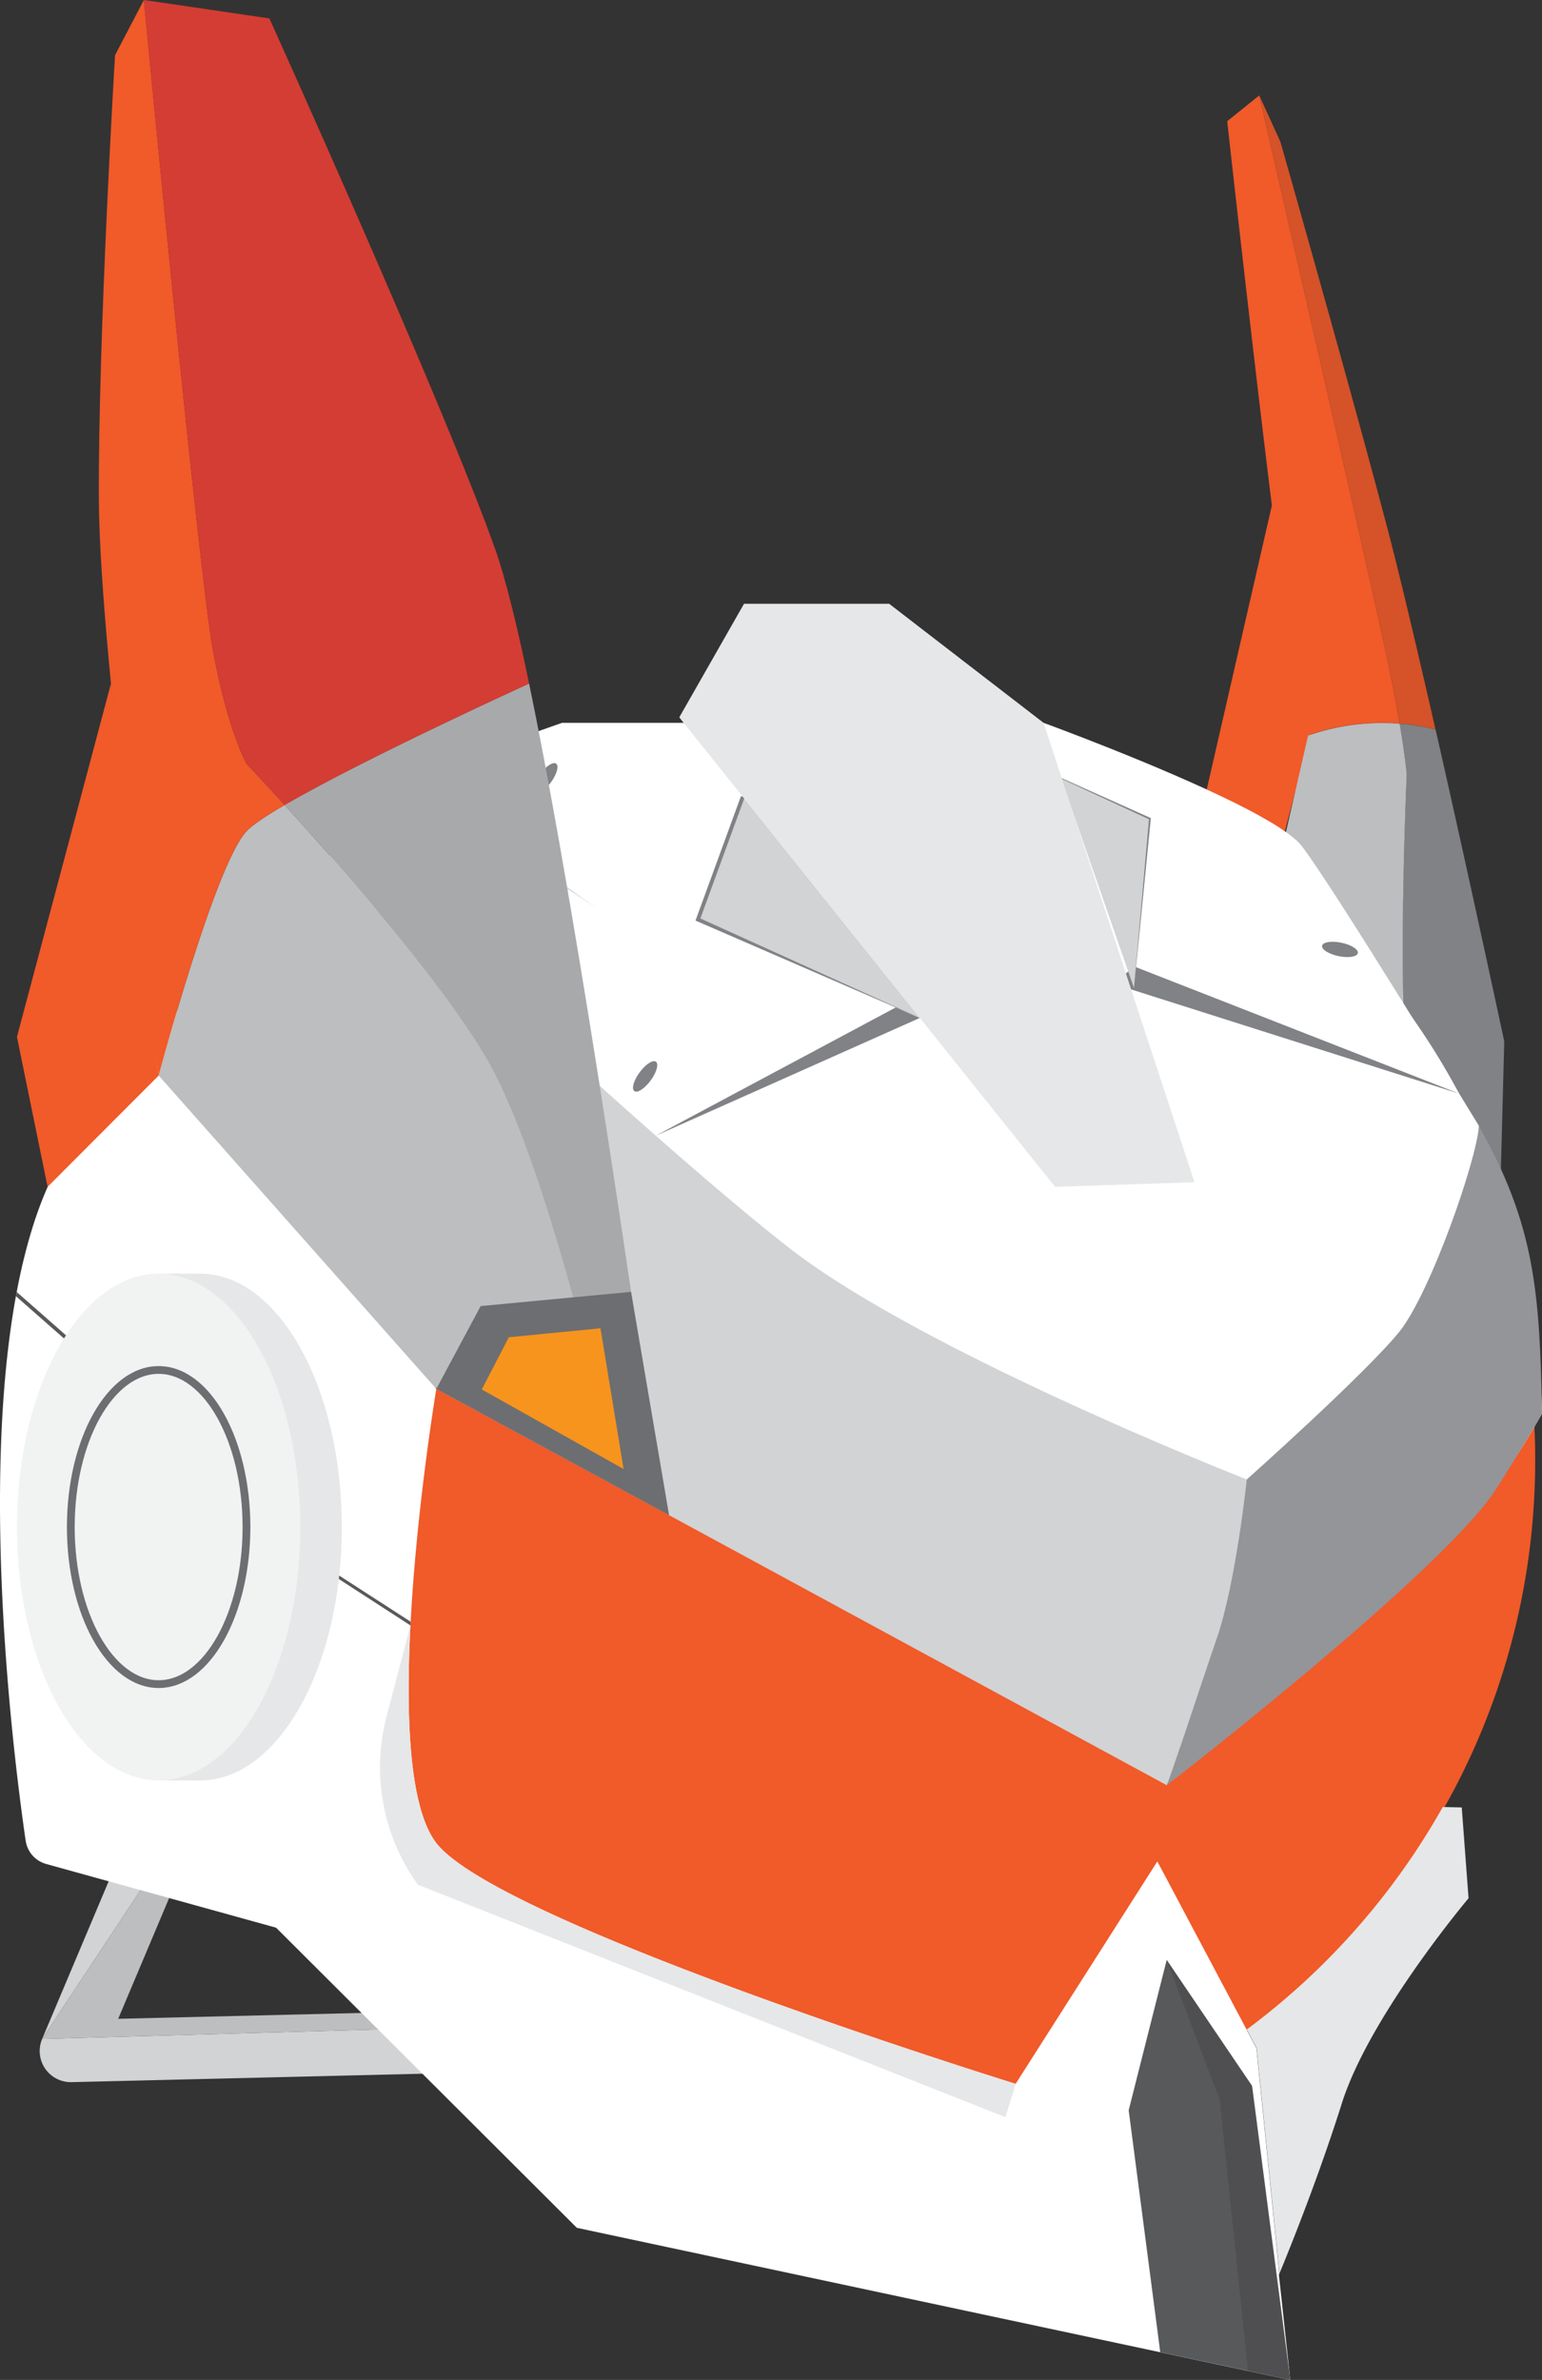 <svg xmlns="http://www.w3.org/2000/svg" viewBox="0 0 396.58 611.98"><rect x="0" y="0" width="396.58" height="611.98" fill="#333333" stroke="none"/><defs><style>.cls-1{fill:#f15a29;}.cls-2{fill:#bcbec0;}.cls-3{fill:#808285;}.cls-4,.cls-7{fill:#231f20;}.cls-4{opacity:0.13;}.cls-5{fill:#d1d3d4;}.cls-6{fill:#f6cdaa;}.cls-12,.cls-8{fill:#414042;}.cls-9{fill:#e6e7e8;}.cls-10{fill:#fff;}.cls-11{fill:#58595b;}.cls-12{opacity:0.39;}.cls-13,.cls-14{fill:#f1f2f2;}.cls-14{stroke:#6d6e71;stroke-miterlimit:10;stroke-width:2px;}.cls-15{fill:#939598;}.cls-16{fill:#6d6e71;}.cls-17{fill:#ef4136;}.cls-18{fill:#f7941d;}</style></defs><g id="Layer_2" data-name="Layer 2"><g id="Layer_3" data-name="Layer 3"><polygon class="cls-1" points="327.4 128.71 307.2 216.74 330.46 213.75 336.9 189.09 327.4 128.71"/><polygon class="cls-2" points="336.43 189.09 316.23 277.12 339.49 274.13 360.53 261.3 336.43 189.09"/><path class="cls-1" d="M369.18,187.57a56.35,56.35,0,0,0-9.24-1.51c-.59-3.51-1.36-7.76-2.37-12.82C354,155.39,324.33,26.58,323.87,24.56l5.43,11.91s18,63.18,27.72,100.16C360.25,149,364.7,167.89,369.18,187.57Z"/><path class="cls-1" d="M359.94,186.06c-1.51-.13-3-.19-4.58-.19a57.51,57.51,0,0,0-18.93,3.22c-2.81-14.52-4.95-26.34-5.93-33.22-4.83-33.84-14.88-124.7-14.88-124.7l8.24-6.63a0,0,0,0,0,0,0c.46,2,30.14,130.83,33.7,148.68C358.58,178.3,359.35,182.55,359.94,186.06Z"/><path class="cls-3" d="M386.87,267.8l-2,76.25L373,347.19S364.1,299,361.78,274.42s0-75.33,0-75.33-.31-4.07-1.81-13a56.35,56.35,0,0,1,9.24,1.51C378,226.24,386.87,267.8,386.87,267.8Z"/><path class="cls-2" d="M373,347.19l-3.62,1s-21.72-101-32.91-159.06a57.51,57.51,0,0,1,18.93-3.22c1.54,0,3.07.06,4.58.19,1.5,9,1.81,13,1.81,13s-2.29,50.71,0,75.33S373,347.19,373,347.19Z"/><path class="cls-4" d="M369.18,187.57a56.35,56.35,0,0,0-9.24-1.51c-.59-3.51-1.36-7.76-2.37-12.82C354,155.39,324.33,26.58,323.87,24.56l5.43,11.91s18,63.18,27.72,100.16C360.25,149,364.7,167.89,369.18,187.57Z"/><polygon class="cls-5" points="58.84 451.71 10.84 524.3 44.1 445.48 58.84 451.71"/><path class="cls-5" d="M133.64,532.65,18.41,535.41h-.2a8,8,0,0,1-7.37-11.11l122.52-3.45Z"/><polygon class="cls-2" points="133.36 520.85 10.84 524.3 58.84 451.71 30.4 519.12 128.94 516.75 133.36 520.85"/><g id="Head"><g id="Head-2" data-name="Head"><path class="cls-6" d="M394.38,375.41a181.54,181.54,0,0,1-23.32,89.29A182.42,182.42,0,0,1,29.59,375.41C29.59,274.67,111.25,193,212,193A182.4,182.4,0,0,1,394.38,375.41Z"/><g id="Face"><rect class="cls-7" x="262.25" y="482.5" width="53.7" height="7.7" rx="3.85"/><ellipse id="EYE" class="cls-7" cx="222.65" cy="403.75" rx="10.67" ry="26"/><ellipse id="EYE-2" data-name="EYE" class="cls-7" cx="349.18" cy="403.75" rx="10.67" ry="26"/></g><g id="Hair"><path class="cls-8" d="M161.84,299.53C109.21,350.5,89,510.13,89,510.13A182.52,182.52,0,0,1,51.59,288.48h0l36.91-31.79S214.47,248.57,161.84,299.53Z"/><ellipse class="cls-7" cx="60.05" cy="326.2" rx="41.84" ry="64.44"/><ellipse class="cls-7" cx="121.87" cy="276.57" rx="55.37" ry="62.81"/><path class="cls-7" d="M133.45,229.08s-2.7-29.3-19.46-32.67C111.5,195.91,133.45,229.08,133.45,229.08Z"/><path class="cls-7" d="M129.43,229.69s-7.51-28.44,7.08-37.36C138.67,191,129.43,229.69,129.43,229.69Z"/></g></g><g id="TopHelm"><path class="cls-1" d="M394.83,375.41c0,100.73-81.66,182.39-182.4,182.39A182.4,182.4,0,1,1,394.8,372.07C394.82,373.18,394.83,374.29,394.83,375.41Z"/></g><g id="BottomHelm"><path class="cls-9" d="M377.69,488.12s-25.48,30.23-32.59,52.75c-1.77,5.61-3.66,11.15-5.5,16.32-5.07,14.22-9.77,25.56-10.54,27.41l-5.89-58-2.51-4.73a183.38,183.38,0,0,0,50.4-57.21l4.88.11Z"/><path class="cls-10" d="M331.84,612,148.36,572.87,71,495.69,11.88,479.31a7.29,7.29,0,0,1-5.28-6c-2.75-18.83-11.94-90-2.3-141.14l82.94,72.92L105.61,417c-1.29,23.81-.48,47.73,6.6,56.91,16,20.74,149,61.93,149,61.93l36.44-57.19,25.48,48,5.89,58-.11.27Z"/><path class="cls-9" d="M261.25,535.83l-2.67,8.59L107.47,484.64h0a51.71,51.71,0,0,1-8-43.47L105.56,418c-1.22,23.49-.33,46.89,6.65,55.95,15.87,20.58,147,61.29,149,61.92Z"/><path class="cls-11" d="M105.61,417c0,.32,0,.64,0,1L86,405.3l-81.92-72c.06-.36.13-.73.2-1.09l82.94,72.92Z"/><polygon class="cls-11" points="331.84 611.98 298.4 604.85 290.28 542.64 300.06 503.98 322.01 536.38 331.84 611.98"/><polyline class="cls-12" points="300.06 503.98 313.69 539.98 320.96 609.66 331.84 611.98 322.01 536.38 300.06 503.98"/><path class="cls-10" d="M393.37,352.28,164.58,339.71l-52.37,17.45s-5,29.83-6.6,59.83L87.24,405.11,4.3,332.19c.57-3,1.2-6,1.92-8.84,0,0,0,0,0,0,2.64-10.72,6.28-20.24,11.18-27.78C38.81,262.62,82,222,108.21,198.75l36.33-12.88H268.39s29.41,10.74,49.34,20.66c8.14,4.05,14.69,8,17,10.95,8.05,10.33,45.61,72,45.61,72Z"/><path class="cls-9" d="M87.91,392.67c0,36-16.31,65.16-36.44,65.16H40.8V455C25.88,446.84,15,422,15,392.67S25.88,338.5,40.8,330.35v-2.84H51.47C71.6,327.51,87.91,356.68,87.91,392.67Z"/><ellipse class="cls-13" cx="40.8" cy="392.67" rx="36.44" ry="65.16"/><ellipse class="cls-14" cx="40.8" cy="392.67" rx="22.59" ry="40.39"/></g></g><path class="cls-10" d="M396.58,363.52c-2.75,4.83-5.71,9.71-8.78,14.3-14.22,21.25-87.89,74.08-87.89,74.08L114,348.61,71.06,281.82l3.68-32.51A182.4,182.4,0,0,1,396.58,363.52Z"/><path class="cls-5" d="M320.66,380.43S317.87,407,313,421.19c-4.81,14-12.27,36.88-12.92,37.87,0,0-187.85-101.9-187.85-101.9L69.28,290.37,73,257.86a182.83,182.83,0,0,1,28.48-27.2s0,0,0,0,66.63,63,101.29,90.09S320.66,380.43,320.66,380.43Z"/><path class="cls-15" d="M396.58,363.52c-2.75,4.83-9.31,15.63-12.38,20.22-14.08,21-82.69,74.31-84.14,75.32.65-1,8.09-23.85,12.9-37.85,4.89-14.22,7.68-40.76,7.68-40.76s30.29-27,39.18-37.91c8-9.85,20-44.31,20.53-53C394.75,315.08,396,332.26,396.58,363.52Z"/><polygon class="cls-3" points="168.66 292.03 236.58 261.75 230.37 259.06 168.66 292.03"/><polyline class="cls-5" points="191.04 204.87 179.5 236.45 236.58 261.75"/><polygon class="cls-3" points="178.87 236.72 190.57 204.7 191.51 205.04 180.13 236.18 236.58 261.75 178.87 236.72"/><polygon class="cls-16" points="153.29 233.43 109.13 203.32 109.41 202.91 153.29 233.43"/><ellipse class="cls-3" cx="165.92" cy="276.82" rx="4.69" ry="1.76" transform="translate(-155.41 246.69) rotate(-53.71)"/><ellipse class="cls-3" cx="140.26" cy="200.17" rx="4.69" ry="1.76" transform="translate(-104.1 194.73) rotate(-53.71)"/><polygon class="cls-3" points="375.3 281.23 286.59 253.05 291.59 248.48 375.3 281.23"/><polyline class="cls-5" points="272.92 200.17 295.9 210.77 291.64 254.05"/><polygon class="cls-3" points="295.98 210.37 270.53 198.97 271.31 199.48 295.5 210.67 291.64 254.05 295.98 210.37"/><ellipse class="cls-3" cx="344.61" cy="244.12" rx="1.76" ry="4.69" transform="translate(35.64 532.03) rotate(-78.29)"/><polygon class="cls-9" points="174.7 184.46 271.35 305.19 307.2 304 268.39 185.87 228.68 155.26 191.35 155.26 174.7 184.46"/><polygon class="cls-1" points="28.54 175.77 4.36 266.63 12.24 305.19 40.81 276.57 28.54 175.77"/><path class="cls-2" d="M153.43,357.16H112.9l-1-.37L40.81,276.57s14.47-54.21,22.59-62.82c1.53-1.62,5.07-4,9.81-6.75,15.41,16.94,44.55,50.17,54.29,69.57C141,303.41,153.43,357.16,153.43,357.16Z"/><path class="cls-2" d="M165.92,357.16H153.43S141,303.41,127.5,276.57c-9.74-19.4-38.88-52.63-54.29-69.57,20.37-11.89,62.86-31.23,62.86-31.23C149.47,240.12,165.92,357.16,165.92,357.16Z"/><path class="cls-4" d="M165.92,357.16H153.43S141,303.41,127.5,276.57c-9.74-19.4-38.88-52.63-54.29-69.57,20.37-11.89,62.86-31.23,62.86-31.23C149.47,240.12,165.92,357.16,165.92,357.16Z"/><path class="cls-1" d="M63.4,196.4s3.89,4.1,9.81,10.6c-4.74,2.76-8.28,5.13-9.81,6.75-8.12,8.61-22.59,62.82-22.59,62.82s-15.17-106.43-15.38-148c-.22-42.08,4.16-114.38,4.16-114.38L37,0s14.1,147.56,17.85,167.71S63.4,196.4,63.4,196.4Z"/><polygon class="cls-17" points="112.9 357.16 112.21 357.16 111.89 356.79 112.9 357.16"/><path class="cls-17" d="M136.07,175.77S93.58,195.11,73.21,207c-5.92-6.5-9.81-10.6-9.81-10.6s-4.79-8.55-8.54-28.69S37,0,37,0L69.28,4.74s45,99.52,58.22,136.89C130,148.77,133,160.86,136.07,175.77Z"/><path class="cls-4" d="M136.07,175.77S93.58,195.11,73.21,207c-5.92-6.5-9.81-10.6-9.81-10.6s-4.79-8.55-8.54-28.69S37,0,37,0L69.28,4.74s45,99.52,58.22,136.89C130,148.77,133,160.86,136.07,175.77Z"/><polygon class="cls-16" points="112.21 357.16 123.62 335.85 162.3 332.19 172.08 389.64 112.21 357.16"/><polygon class="cls-18" points="123.91 357.29 130.86 343.87 154.43 341.56 160.38 377.75 123.91 357.29"/></g></g></svg>